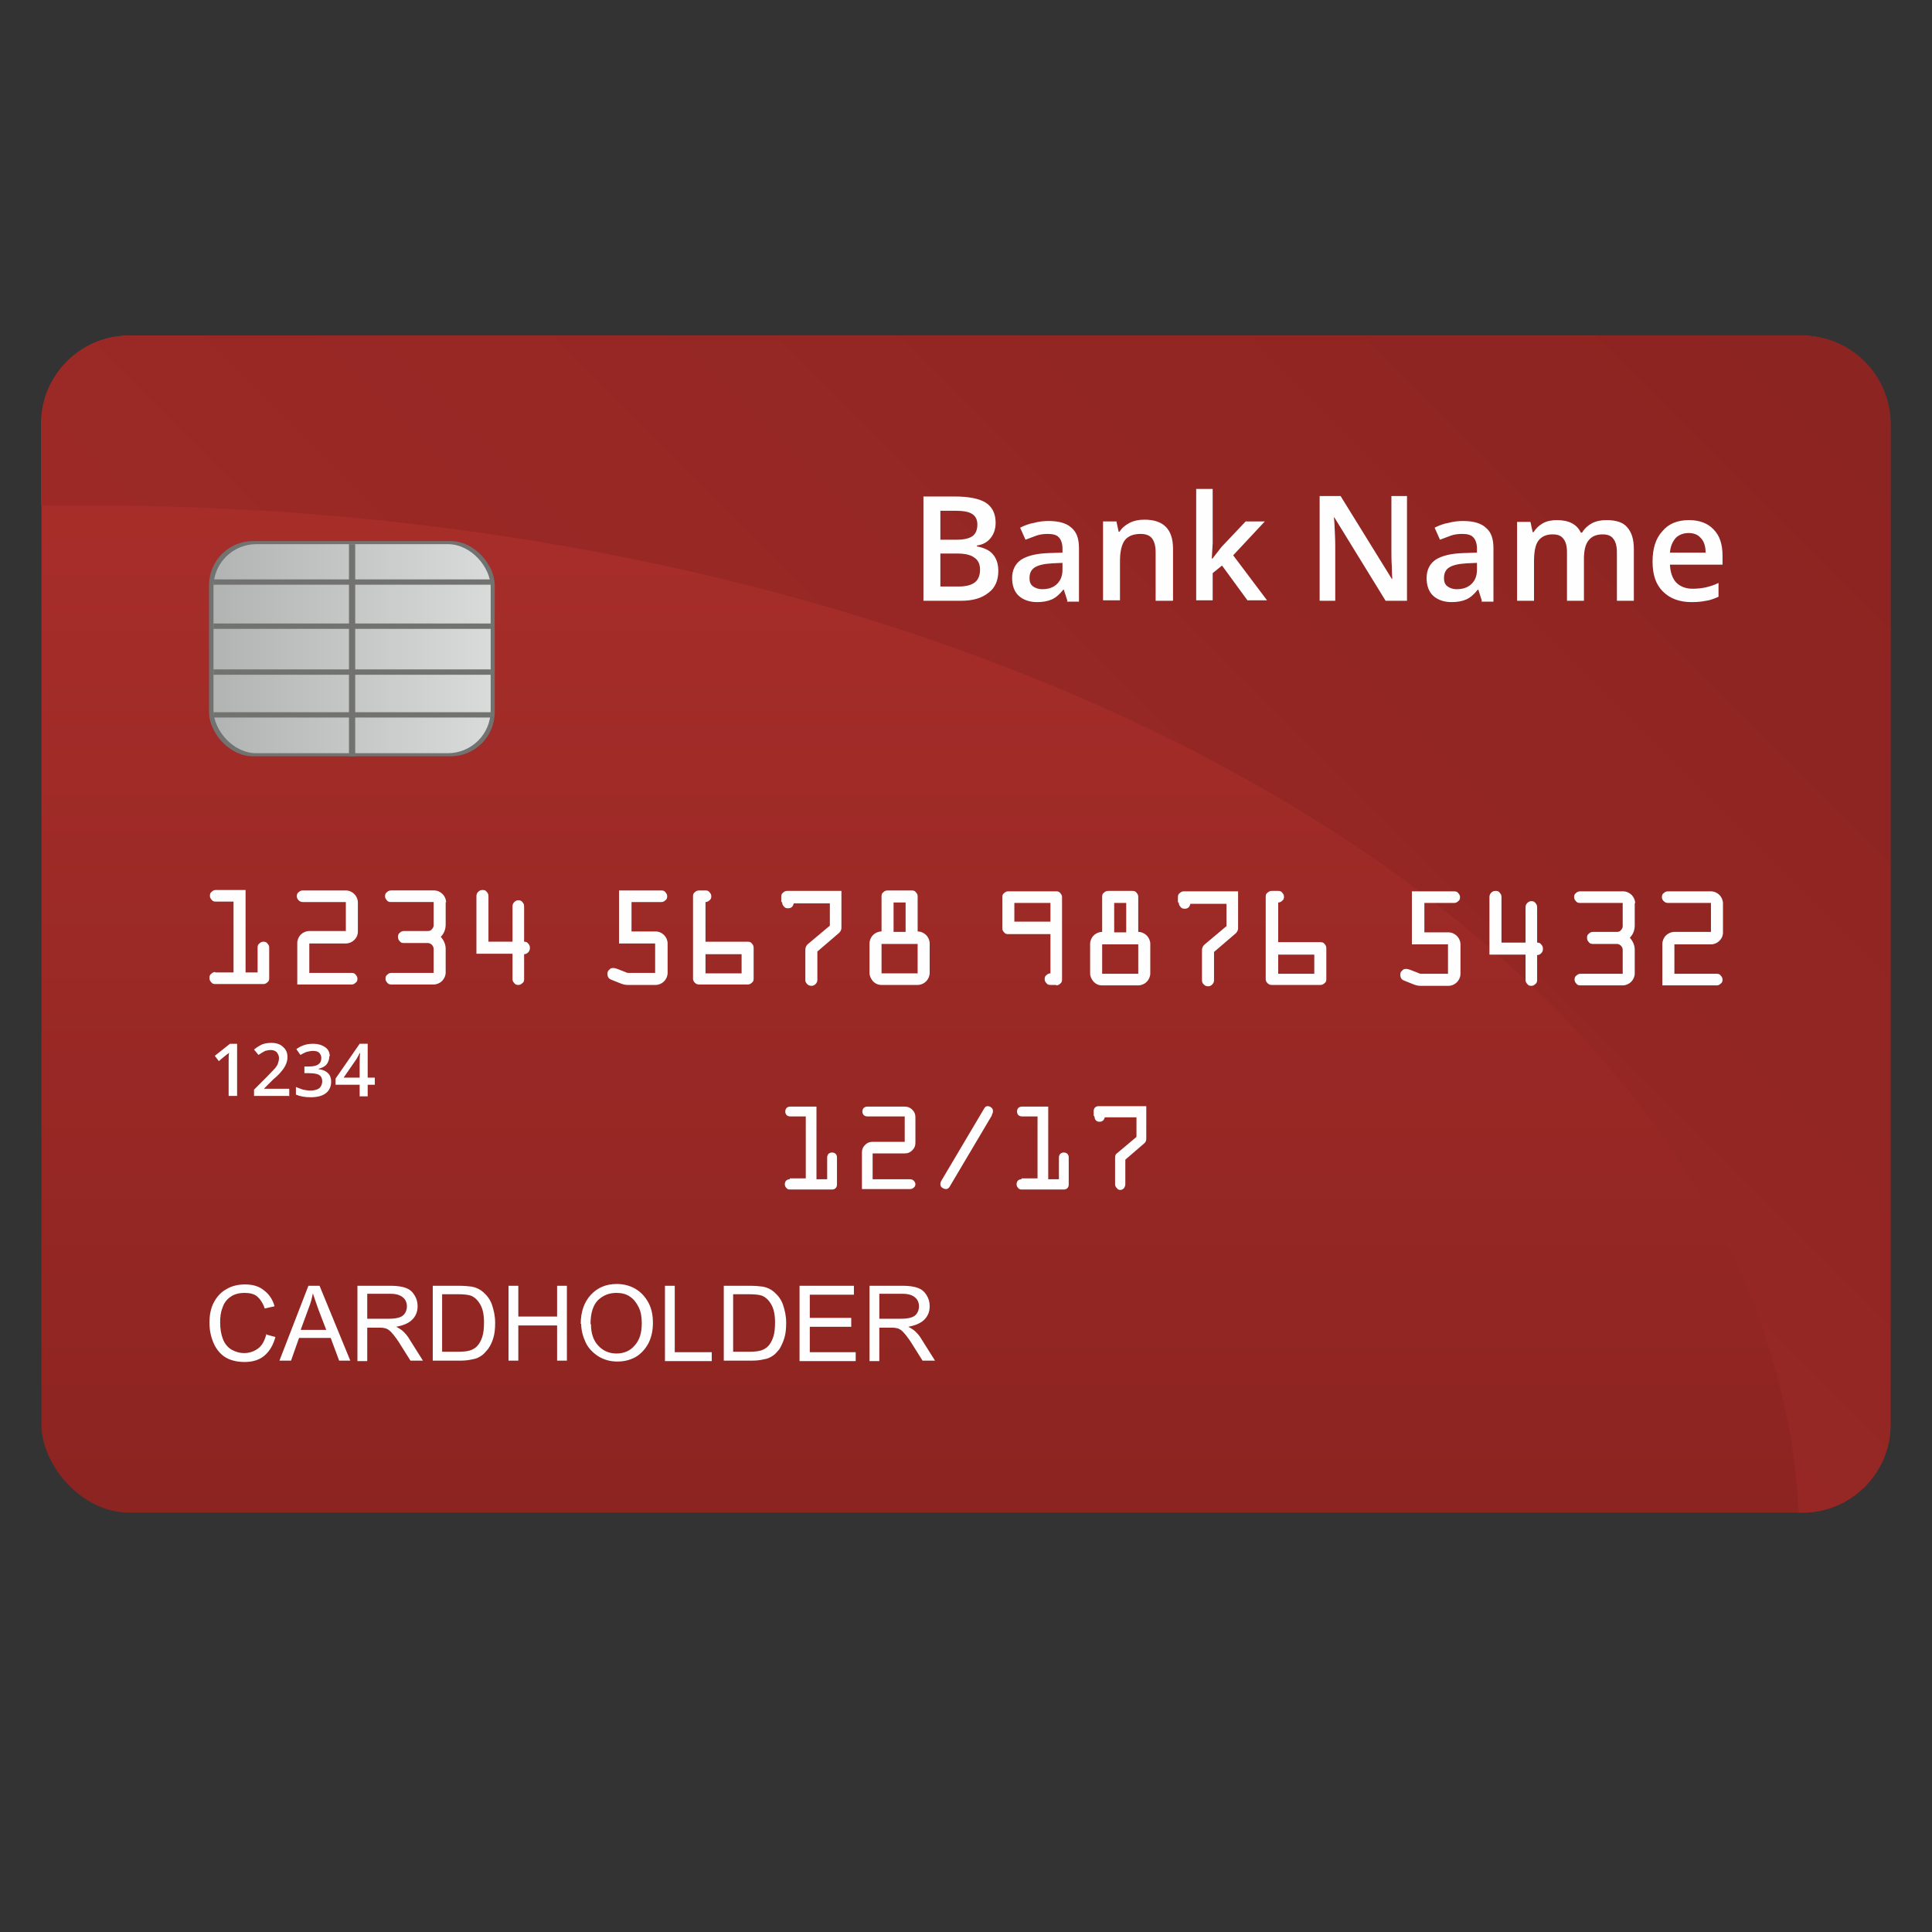 <svg xmlns="http://www.w3.org/2000/svg" width="163.839" height="163.839" fill-rule="evenodd" clip-rule="evenodd" image-rendering="optimizeQuality" shape-rendering="geometricPrecision" text-rendering="geometricPrecision" viewBox="0 0 4335 4335"><rect x="0" y="0" width="4335" height="4335" fill="#333333" stroke="none"/><defs><linearGradient id="a" x1="2167.3" x2="2167.3" y1="753.16" y2="3394.39" gradientUnits="userSpaceOnUse"><stop offset="0" stop-color="#AC2F2B"/><stop offset="1" stop-color="#8C2421"/></linearGradient><linearGradient id="c" x1="478.96" x2="1100.63" y1="1455.48" y2="1455.48" gradientUnits="userSpaceOnUse"><stop offset="0" stop-color="#B2B3B3"/><stop offset="1" stop-color="#D9DADA"/></linearGradient><linearGradient id="b" x1="3729.08" x2="605.52" y1="512" y2="3635.56" gradientUnits="userSpaceOnUse"><stop offset="0" stop-color="#8C2421"/><stop offset="1" stop-color="#A42C28"/></linearGradient></defs><rect width="4149" height="2641" x="93" y="753" fill="url(#a)" rx="197" ry="197"/><path fill="url(#b)" d="M290 753h3755c108 0 197 89 197 197v2247c0 108-89 197-197 197h-9c-62-1255-1756-2260-3837-2260-36 0-71 0-107 1V950c0-108 89-197 197-197z"/><path fill="#fefefe" fill-rule="nonzero" d="M2072 1114h70c32 0 56 5 70 14s22 24 22 45c0 14-4 25-11 34s-17 15-31 17v2c16 3 29 9 36 18 8 9 12 22 12 37 0 21-7 38-22 49-15 12-35 18-61 18h-85v-235zm38 97h37c16 0 28-3 35-8s11-14 11-26c0-11-4-19-12-24s-21-7-38-7h-33v65zm0 31v74h41c16 0 28-3 36-9s12-16 12-29c0-12-4-21-13-27-8-6-21-9-38-9h-39zm285 106l-8-25h-1c-9 11-17 18-26 22s-20 6-33 6c-17 0-31-5-41-14s-15-23-15-40c0-18 7-32 20-41 14-9 34-14 62-15l31-1v-9c0-11-3-20-8-25-5-6-14-8-25-8-9 0-18 1-26 4l-24 9-12-27c10-5 20-9 32-11 11-3 22-4 32-4 23 0 40 5 51 15 12 10 17 25 17 46v120h-27zm-56-26c14 0 25-4 33-12s12-18 12-32v-15l-23 1c-18 1-31 4-39 9s-12 13-12 24c0 8 2 14 7 18s12 7 21 7zm292 26h-38v-109c0-14-3-24-8-31-6-7-14-10-26-10-16 0-28 5-35 14s-11 25-11 47v88h-38v-177h30l5 23h2c5-8 13-15 23-20s21-7 33-7c43 0 64 22 64 65v116zm89-94l21-27 54-57h43l-71 76 76 101h-44l-57-78-21 17v61h-37v-250h37v122l-2 34h1zm436 94h-47l-115-187h-1l1 10c1 20 2 38 2 55v122h-35v-235h47l115 186h1c0-2-1-11-1-27-1-15-1-28-1-36v-123h35v235zm169 0l-8-25h-1c-9 11-17 18-26 22s-20 6-33 6c-17 0-31-5-41-14s-15-23-15-40c0-18 7-32 20-41 14-9 34-14 62-15l31-1v-9c0-11-3-20-8-25-5-6-14-8-25-8-9 0-18 1-26 4l-24 9-12-27c10-5 20-9 32-11 11-3 22-4 32-4 23 0 40 5 51 15 12 10 17 25 17 46v120h-27zm-56-26c14 0 25-4 33-12s12-18 12-32v-15l-23 1c-18 1-31 4-39 9s-12 13-12 24c0 8 2 14 7 18s12 7 21 7zm285 26h-38v-109c0-14-3-24-8-30-5-7-13-10-24-10-15 0-25 5-32 14s-10 25-10 47v88h-38v-177h30l5 23h2c5-8 12-15 21-20s20-7 31-7c27 0 45 9 54 28h3c5-9 13-16 22-21 10-5 20-7 33-7 21 0 37 5 46 16 10 11 15 27 15 49v116h-38v-109c0-14-3-24-8-30-5-7-13-10-24-10-15 0-25 5-32 14s-10 23-10 42v94zm242 3c-28 0-49-8-65-24s-23-38-23-67 7-52 22-68c14-17 34-25 60-25 23 0 42 7 55 21 14 14 20 34 20 59v20h-118c1 17 5 30 14 40 9 9 21 14 37 14 10 0 20-1 29-3s19-5 29-10v31c-9 4-19 8-28 9-9 2-20 3-32 3zm-7-155c-12 0-22 4-29 11-7 8-12 19-13 33h80c0-15-4-26-11-33-7-8-16-11-28-11zM596 2994l22 6c-5 18-13 32-25 42s-27 14-44 14c-18 0-33-4-44-11s-20-18-26-32-9-29-9-45c0-18 3-33 10-46s16-23 29-30c12-7 26-10 41-10 17 0 31 4 42 13 12 9 20 21 24 36l-22 5c-4-12-10-21-17-27s-17-8-28-8c-13 0-24 3-32 9-9 6-15 15-18 25-4 10-5 21-5 32 0 14 2 27 6 37 4 11 11 19 19 24 9 5 18 8 29 8 12 0 23-4 32-11s14-18 18-32zm31 59l65-168h25l69 168h-25l-19-51h-71l-18 51h-24zm48-69h57l-18-47c-5-14-9-26-12-35-2 11-5 22-9 32l-18 49zm127 69v-168h75c15 0 26 2 34 5s14 8 19 16 7 16 7 25c0 12-4 22-12 30s-20 13-36 16c6 3 10 6 13 8 7 6 13 13 18 22l29 46h-28l-22-35c-6-10-12-18-16-23s-8-9-11-11-7-4-10-4c-3-1-7-1-12-1h-26v75h-22zm22-94h48c10 0 18-1 24-3s10-5 13-10 4-10 4-15c0-8-3-15-9-20s-15-8-27-8h-53v56zm147 94v-168h58c13 0 23 1 30 2 10 2 18 6 25 12 9 8 16 17 20 29s7 25 7 40c0 13-1 24-4 34s-7 18-12 25c-5 6-10 12-15 15-6 4-12 7-20 8-8 2-17 3-27 3h-61zm22-20h36c11 0 20-1 26-3s11-5 15-9c5-5 9-12 12-21s4-20 4-33c0-18-3-31-9-41s-13-16-21-19c-6-2-16-3-29-3h-35v129zm148 20v-168h22v69h87v-69h22v168h-22v-79h-87v79h-22zm162-82c0-28 8-50 23-66s34-24 58-24c16 0 30 4 42 11s22 18 29 31 10 28 10 45-3 32-10 46c-7 13-17 24-29 31-13 7-26 10-41 10-16 0-30-4-43-12-12-8-22-18-28-31s-10-27-10-42zm23 0c0 20 5 36 16 48s25 18 41 18c17 0 31-6 41-18 11-12 16-28 16-50 0-14-2-26-7-36s-11-18-20-24-19-8-30-8c-16 0-29 5-41 16-11 11-17 29-17 54zm166 82v-168h22v149h83v20h-105zm132 0v-168h58c13 0 23 1 30 2 10 2 18 6 25 12 9 8 16 17 20 29s7 25 7 40c0 13-1 24-4 34s-7 18-11 25c-5 6-10 12-15 15-6 4-12 7-20 8-8 2-17 3-27 3h-61zm22-20h36c11 0 20-1 26-3s11-5 15-9c5-5 9-12 12-21s4-20 4-33c0-18-3-31-9-41s-13-16-21-19c-6-2-16-3-29-3h-35v129zm148 20v-168h122v20h-99v52h93v20h-93v57h103v20h-126zm157 0v-168h75c15 0 26 2 34 5s14 8 19 16 7 16 7 25c0 12-4 22-12 30s-20 13-36 16c6 3 10 6 13 8 7 6 13 13 18 22l29 46h-28l-22-35c-6-10-12-18-16-23s-8-9-11-11-7-4-10-4c-3-1-7-1-12-1h-26v75h-22zm22-94h48c10 0 18-1 24-3s10-5 13-10 4-10 4-15c0-8-3-15-9-20s-15-8-27-8h-53v56zM483 2182h41v-159h-40c-4 0-7-1-9-4-3-3-4-6-4-9 0-4 1-7 4-9 3-3 6-4 9-4h67v185h27v-56c0-4 1-7 4-9 3-3 6-4 9-4 4 0 7 1 9 4 3 3 4 6 4 9v69c0 4-1 7-4 9-3 3-6 4-9 4H483c-4 0-7-1-9-4-3-3-4-6-4-10s1-7 4-9c3-3 6-4 9-4zm306 27H667v-93c0-7 3-14 8-19s12-8 19-8h82v-65h-96c-4 0-7-1-10-4s-4-6-4-9c0-4 1-7 4-9 3-3 6-4 10-4h96c7 0 14 3 19 8s8 12 8 19v65c0 8-3 14-8 19s-12 8-19 8h-82v66h95c4 0 7 1 9 4 3 3 4 6 4 9 0 4-1 7-4 9-3 3-6 4-9 4zm211-185v50c0 12-4 21-11 28 7 8 11 17 11 27v53c0 7-3 14-8 19s-12 8-19 8h-95c-4 0-7-1-9-4-3-3-4-6-4-9 0-4 1-7 4-9 3-3 6-4 9-4h95v-53c0-4-1-7-4-10s-6-4-9-4h-54c-4 0-7-1-9-4-3-3-4-6-4-10s1-7 4-9c3-3 6-4 9-4h54c4 0 7-1 9-4 3-3 4-6 4-9v-52h-96c-4 0-7-1-9-4-3-3-4-6-4-9 0-4 1-7 4-9 3-3 6-4 10-4h96c7 0 14 3 19 8s8 12 8 19zm150 172v-56h-81v-129c0-4 1-7 4-10s6-4 10-4 7 1 9 4c3 3 4 6 4 10v102h54v-79c0-4 1-7 4-10s6-4 9-4c4 0 7 1 9 4 3 3 4 6 4 10v79c4 0 7 1 9 4 3 3 4 6 4 10s-1 7-4 10-6 4-9 4v56c0 4-1 7-4 9-3 3-6 4-9 4-4 0-7-1-9-4-3-3-4-6-4-9zm258-13h62v-66h-81v-119h95c4 0 7 1 9 4 3 3 4 6 4 9 0 4-1 7-4 9-3 3-6 4-9 4h-67v66h54c7 0 14 3 19 8s8 12 8 19v66c0 7-3 14-8 19s-12 8-19 8h-62c-6 0-11-1-18-4l-20-8c-5-2-8-6-8-13 0-4 1-7 4-9 2-3 5-4 9-4 3 0 6 1 9 2l18 7c2 1 4 2 7 2zm162-185h13c4 0 7 1 9 4 3 3 4 6 4 9 0 4-1 7-4 9-3 3-6 4-9 4v89h95c4 0 7 1 9 4 3 3 4 6 4 10v69c0 4-1 7-4 9-3 3-6 4-10 4h-108c-4 0-7-1-10-4s-4-6-4-9v-185c0-4 1-7 4-9 3-3 6-4 10-4zm13 143v43h81v-43h-81zm170-118v-11c0-4 1-7 4-9 3-3 6-4 9-4h122v83c0 4-2 8-5 11l-49 42v63c0 4-1 7-4 10s-6 4-9 4c-4 0-7-1-10-4s-4-6-4-9v-68c0-5 2-9 5-12l50-42v-50h-81c-2 8-6 11-13 11-4 0-7-1-9-4-3-3-4-6-4-9zm198 160v-66c0-7 3-14 8-19s12-8 19-8v-79c0-4 1-7 4-9 3-3 6-4 10-4h54c4 0 7 1 9 4 3 3 4 6 4 9v79c7 0 14 3 19 8s8 12 8 19v66c0 7-3 14-8 19s-12 8-19 8h-81c-8 0-14-3-19-8-5-6-8-12-8-19zm54-158v66h27v-66h-27zm-27 93v66h81v-66h-81zm392 92h-13c-4 0-7-1-9-4-3-3-4-6-4-9 0-4 1-7 4-9 3-3 6-4 9-4v-88h-95c-4 0-7-1-9-4-3-3-4-6-4-9v-70c0-4 1-7 4-9 3-3 6-4 9-4h108c4 0 7 1 9 4 3 3 4 6 4 9v185c0 4-1 7-4 9-3 3-6 4-9 4zm-13-142v-42h-81v42h81zm89 116v-66c0-7 3-14 8-19s12-8 19-8v-79c0-4 1-7 4-9 3-3 6-4 10-4h54c4 0 7 1 9 4 3 3 4 6 4 9v79c7 0 14 3 19 8s8 12 8 19v66c0 7-3 14-8 19s-12 8-19 8h-81c-8 0-14-3-19-8-5-6-8-12-8-19zm54-158v66h27v-66h-27zm-27 93v66h81v-66h-81zm170-95v-11c0-4 1-7 4-9 3-3 6-4 9-4h122v83c0 4-2 8-5 11l-49 42v63c0 4-1 7-4 10s-6 4-9 4c-4 0-7-1-10-4s-4-6-4-9v-68c0-5 2-9 5-12l50-42v-50h-81c-2 8-6 11-13 11-4 0-7-1-9-4-3-3-4-6-4-9zm212-25h13c4 0 7 1 9 4 3 3 4 6 4 9 0 4-1 7-4 9-3 3-6 4-9 4v89h95c4 0 7 1 9 4 3 3 4 6 4 10v69c0 4-1 7-4 9-3 3-6 4-10 4h-108c-4 0-7-1-10-4s-4-6-4-9v-185c0-4 1-7 4-9 3-3 6-4 10-4zm13 143v43h81v-43h-81zm319 43h62v-66h-81v-119h95c4 0 7 1 9 4 3 3 4 6 4 9 0 4-1 7-4 9-3 3-6 4-9 4h-67v66h54c7 0 14 3 19 8s8 12 8 19v66c0 7-3 14-8 19s-12 8-19 8h-62c-6 0-11-1-18-4l-20-8c-5-2-8-6-8-13 0-4 1-7 4-9 2-3 5-4 9-4 3 0 6 1 9 2l18 7c2 1 4 2 7 2zm236 13v-56h-81v-129c0-4 1-7 4-10s6-4 10-4 7 1 9 4c3 3 4 6 4 10v102h54v-79c0-4 1-7 4-10s6-4 9-4c4 0 7 1 9 4 3 3 4 6 4 10v79c4 0 7 1 9 4 3 3 4 6 4 10s-1 7-4 10-6 4-9 4v56c0 4-1 7-4 9-3 3-6 4-9 4-4 0-7-1-9-4-3-3-4-6-4-9zm245-172v50c0 12-4 21-11 28 7 8 11 17 11 27v53c0 7-3 14-8 19s-12 8-19 8h-95c-4 0-7-1-9-4-3-3-4-6-4-9 0-4 1-7 4-9 3-3 6-4 9-4h95v-53c0-4-1-7-4-10s-6-4-9-4h-54c-4 0-7-1-9-4-3-3-4-6-4-10s1-7 4-9c3-3 6-4 9-4h54c4 0 7-1 9-4 3-3 4-6 4-9v-52h-96c-4 0-7-1-9-4-3-3-4-6-4-9 0-4 1-7 4-9 3-3 6-4 10-4h96c7 0 14 3 19 8s8 12 8 19zm184 185h-122v-93c0-7 3-14 8-19s12-8 19-8h82v-65h-96c-4 0-7-1-10-4s-4-6-4-9c0-4 1-7 4-9 3-3 6-4 10-4h96c7 0 14 3 19 8s8 12 8 19v65c0 8-3 14-8 19s-12 8-19 8h-82v66h95c4 0 7 1 9 4 3 3 4 6 4 9 0 4-1 7-4 9-3 3-6 4-9 4zM532 2459h-19v-76c0-9 0-16 1-21-1 1-3 3-5 4-2 2-8 6-18 15l-9-12 34-27h16v117zm118 0h-80v-14l30-30c9-9 15-16 18-19 3-4 5-7 6-11 1-3 2-7 2-11 0-5-2-9-5-13-3-3-8-5-13-5s-9 1-13 2c-4 2-9 5-15 9l-10-12c7-6 13-9 19-12 6-2 13-3 20-3 11 0 20 3 26 9 7 6 10 13 10 23 0 5-1 10-3 15s-5 10-9 15-10 12-20 20l-20 20v1h56v17zm89-90c0 7-2 14-6 19s-10 8-18 10v1c9 1 16 4 21 9s7 11 7 19c0 11-4 20-12 26s-19 9-34 9c-13 0-24-2-33-6v-17c5 2 10 4 16 6 6 1 11 2 16 2 9 0 16-2 20-5s7-9 7-16c0-6-2-11-7-14s-13-4-23-4h-10v-15h10c19 0 28-6 28-19 0-5-2-9-5-12s-8-4-14-4c-4 0-9 1-13 2s-9 4-15 7l-9-13c11-8 23-12 37-12 12 0 21 3 28 8s10 12 10 21zm102 65h-16v26h-18v-26h-54v-14l54-78h18v76h16v16zm-34-16v-29c0-10 0-19 1-26h-1c-2 4-4 8-7 13l-29 42h36zM1772 2644h36v-139h-35c-3 0-6-1-8-3s-3-5-3-8 1-6 3-8 5-3 8-3h59v163h24v-49c0-3 1-6 3-8s5-3 8-3 6 1 8 3 3 5 3 8v61c0 3-1 6-3 8s-5 3-8 3h-95c-3 0-6-1-8-4-2-2-3-5-3-8s1-6 3-8 5-3 8-3zm269 24h-107v-82c0-7 2-12 7-17s10-7 17-7h72v-57h-84c-3 0-6-1-8-3s-3-5-3-8 1-6 3-8 5-3 8-3h84c7 0 12 2 17 7s7 10 7 17v57c0 7-2 12-7 17s-10 7-17 7h-72v58h84c3 0 6 1 8 3s4 5 4 8-1 6-4 8c-2 2-5 3-8 3zm185-166l-96 162c-2 2-4 4-7 4s-6-1-9-3-4-5-4-8 1-6 3-9l96-162c2-3 4-4 7-4s6 1 8 3c3 2 4 5 4 8s-1 6-3 10zm66 142h36v-139h-35c-3 0-6-1-8-3s-3-5-3-8 1-6 3-8 5-3 8-3h59v163h24v-49c0-3 1-6 3-8s5-3 8-3 6 1 8 3 3 5 3 8v61c0 3-1 6-3 8s-5 3-8 3h-95c-3 0-6-1-8-4-2-2-3-5-3-8s1-6 3-8 5-3 8-3zm162-141v-10c0-3 1-6 3-8s5-3 8-3h107v73c0 4-1 7-4 10l-43 37v55c0 3-1 6-3 9-2 2-5 4-8 4s-6-1-8-4c-2-2-4-5-4-8v-60c0-5 1-8 4-10l44-37v-44h-71c-2 7-6 10-12 10-3 0-6-1-8-3s-3-5-3-8z"/><rect width="641" height="483" x="469" y="1214" fill="#727271" rx="99" ry="99"/><rect width="622" height="469" x="479" y="1221" fill="url(#c)" rx="96" ry="96"/><path fill="#727271" d="M479 1502h622v12H479zM479 1399h622v12H479zM479 1300h622v12H479zM479 1598h622v12H479z"/><path fill="#727271" d="M783 1221h14v476h-14z"/></svg>